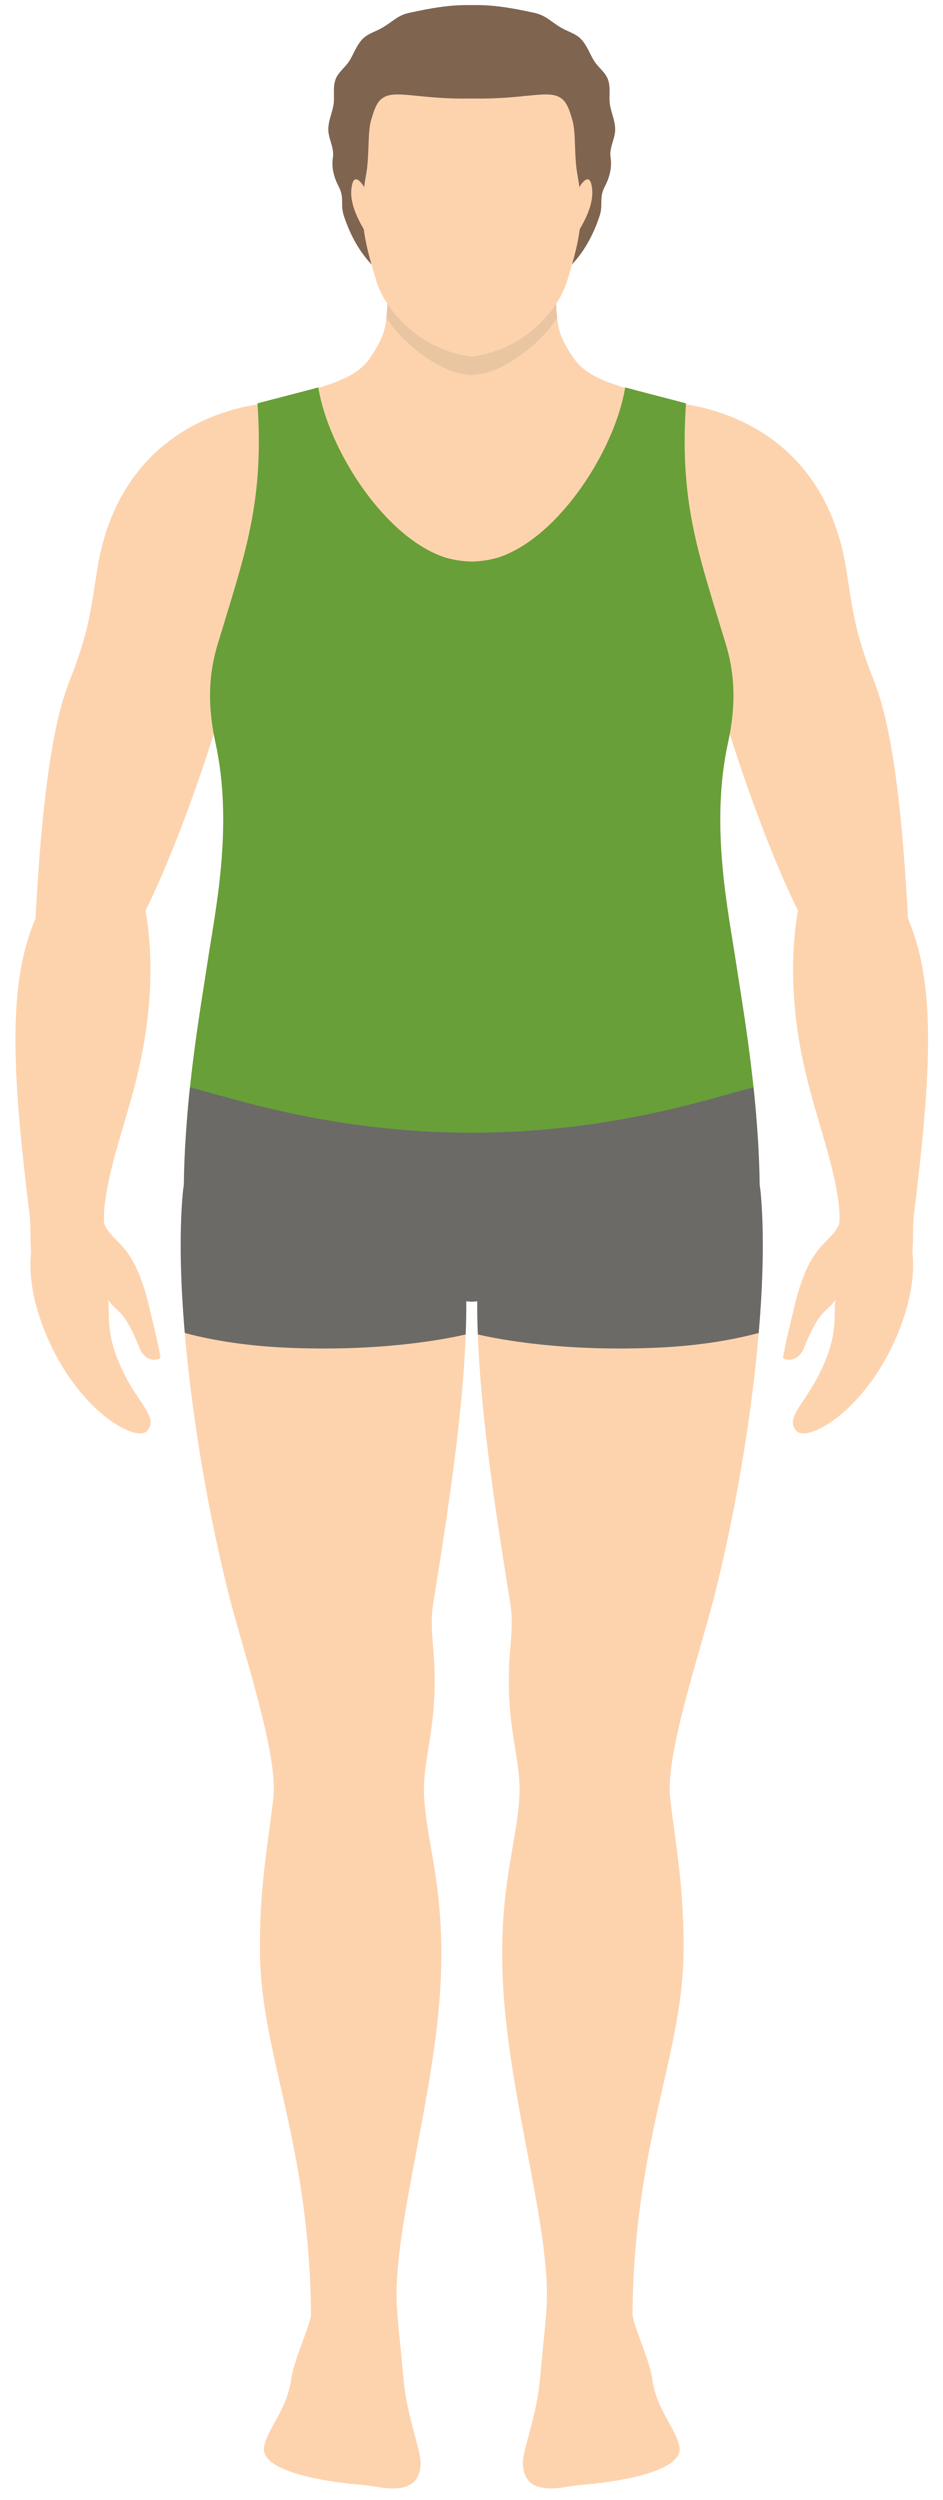 <svg width="57" height="151" viewBox="0 0 57 151" fill="none" xmlns="http://www.w3.org/2000/svg">
<path d="M44.506 58.252C44.04 55.116 42.896 49.904 44.01 44.841C44.782 41.331 43.663 38.737 43.663 38.227C43.663 29.316 45.766 26.04 45.766 26.04C44.657 25.82 43.584 25.214 40.534 24.228C38.184 23.469 35.685 23.127 34.691 21.655C33.688 20.171 33.67 19.773 33.579 17.589C33.503 15.749 29.843 15.213 28.782 15.112V15.087L28.58 15.086L28.565 15.086L28.515 15.086L28.466 15.086H28.451L28.249 15.087V15.112C27.188 15.213 23.528 15.749 23.452 17.589C23.361 19.773 23.343 20.171 22.34 21.655C21.346 23.127 18.846 23.469 16.497 24.228C13.447 25.214 12.374 25.82 11.265 26.04C11.265 26.04 13.368 29.316 13.368 38.227C13.368 38.737 12.249 41.331 13.021 44.841C14.135 49.904 12.991 55.116 12.525 58.252C12.175 60.606 11.108 66.464 11.109 72.107C11.11 73.138 17.416 70.139 20.672 71.517C22.996 72.501 25.122 78.224 28.249 78.606C28.252 78.607 28.255 78.607 28.258 78.607C28.322 78.615 28.387 78.616 28.451 78.619V78.627C28.473 78.627 28.494 78.624 28.515 78.623C28.537 78.624 28.558 78.627 28.58 78.627V78.619C28.644 78.616 28.709 78.615 28.773 78.607C28.776 78.607 28.779 78.607 28.782 78.607C31.91 78.225 34.035 72.501 36.359 71.517C39.615 70.139 45.921 73.138 45.922 72.107C45.923 66.464 44.856 60.606 44.506 58.252Z" fill="#FDD3AE"/>
<path d="M45.986 72.108C45.782 69.779 44.202 64.262 36.376 65.399C31.329 66.133 28.864 75.615 28.846 78.606C28.814 84.098 29.927 91.161 30.848 96.87C31.052 98.136 30.824 99.395 30.775 100.574C30.608 104.597 31.544 106.289 31.388 108.655C31.197 111.532 30.158 114.059 30.387 119.51C30.681 126.524 33.311 134.611 33.04 139.309C32.977 140.41 32.831 141.591 32.626 143.816C32.425 145.977 31.583 148.017 31.605 148.789C31.665 151.006 34.151 150.158 35.134 150.09C36.328 150.006 41.406 149.475 41.065 147.761C40.842 146.643 39.671 145.564 39.424 143.66C39.286 142.602 38.225 140.334 38.231 139.759C38.336 129.389 41.225 124.197 41.315 118.035C41.375 113.956 40.783 111.153 40.506 108.556C40.227 105.958 42.278 99.908 43.116 96.65C45.067 89.062 46.556 78.627 45.986 72.108Z" fill="#FDD3AE"/>
<path d="M52.339 59.941C51.776 60.017 50.795 59.501 48.84 56.134C46.759 52.551 43.187 42.677 42.24 37.004C41.952 35.28 40.801 32.688 40.655 32.132C39.654 28.304 40.996 25.17 41.004 24.361C44.044 24.706 49.887 26.636 51.145 34.334C51.532 36.709 51.606 38.044 52.845 41.171C54.194 44.572 54.629 51.111 54.852 54.881C54.909 55.84 55.145 59.56 52.339 59.941Z" fill="#FDD3AE"/>
<path d="M54.896 74.356C54.943 73.061 53.84 72.948 53.082 72.736C51.965 72.423 51.558 72.667 50.767 73.842C50.233 75.2 48.953 74.918 48.013 78.935C47.761 80.013 47.484 81.056 47.329 82.01C47.312 82.103 48.19 82.424 48.599 81.412C49.587 78.971 49.913 79.356 50.492 78.525C50.36 79.627 50.724 80.714 49.385 83.251C48.538 84.853 47.456 85.714 48.146 86.435C48.837 87.156 52.32 85.202 54.237 80.629C55.031 78.738 55.548 76.462 54.896 74.356Z" fill="#FDD3AE"/>
<path d="M50.71 74.112V74.11C50.951 75.646 51.77 75.69 52.442 75.728C53.114 75.764 54.964 76.88 55.13 75.732C55.234 75.013 55.144 74.161 55.253 73.276C56.522 62.971 56.618 57.596 53.734 53.378C53.106 52.459 51.624 50.891 50.197 51.387C48.094 52.117 47.939 57.283 47.936 58.417C47.92 64.764 50.134 68.506 50.685 72.624C50.774 73.287 50.751 73.751 50.71 74.112Z" fill="#FDD3AE"/>
<path d="M11.045 72.108C11.249 69.779 12.829 64.262 20.655 65.399C25.702 66.133 28.167 75.615 28.184 78.606C28.217 84.098 27.103 91.161 26.183 96.87C25.979 98.136 26.207 99.395 26.256 100.574C26.423 104.597 25.486 106.289 25.643 108.655C25.834 111.532 26.873 114.059 26.644 119.51C26.349 126.524 23.72 134.611 23.991 139.309C24.054 140.41 24.2 141.591 24.405 143.816C24.605 145.977 25.448 148.017 25.426 148.789C25.366 151.006 22.88 150.158 21.897 150.09C20.702 150.006 15.625 149.475 15.966 147.761C16.189 146.643 17.36 145.564 17.607 143.66C17.745 142.602 18.805 140.334 18.799 139.759C18.695 129.389 15.805 124.197 15.715 118.035C15.656 113.956 16.248 111.153 16.525 108.556C16.804 105.958 14.753 99.908 13.915 96.65C11.964 89.062 10.474 78.627 11.045 72.108Z" fill="#FDD3AE"/>
<path d="M4.692 59.941C5.255 60.017 6.235 59.501 8.19 56.134C10.271 52.551 13.844 42.677 14.791 37.004C15.079 35.28 16.23 32.688 16.376 32.132C17.377 28.304 16.035 25.17 16.026 24.361C12.987 24.706 7.144 26.636 5.886 34.334C5.498 36.709 5.425 38.044 4.186 41.171C2.837 44.572 2.402 51.111 2.178 54.881C2.122 55.84 1.886 59.56 4.692 59.941Z" fill="#FDD3AE"/>
<path d="M2.135 74.356C2.088 73.061 3.191 72.948 3.949 72.736C5.066 72.423 5.473 72.667 6.263 73.842C6.798 75.2 8.078 74.918 9.017 78.935C9.27 80.013 9.547 81.056 9.701 82.01C9.718 82.103 8.841 82.424 8.432 81.412C7.443 78.971 7.117 79.356 6.539 78.525C6.67 79.627 6.308 80.714 7.646 83.251C8.492 84.853 9.575 85.714 8.885 86.435C8.194 87.156 4.711 85.202 2.794 80.629C2.001 78.738 1.483 76.462 2.135 74.356Z" fill="#FDD3AE"/>
<path d="M6.321 74.112V74.11C6.079 75.646 5.26 75.69 4.588 75.728C3.916 75.764 2.067 76.88 1.9 75.732C1.796 75.013 1.886 74.161 1.777 73.276C0.509 62.971 0.412 57.596 3.296 53.378C3.924 52.459 5.406 50.891 6.834 51.387C8.936 52.117 9.092 57.283 9.095 58.417C9.11 64.764 6.896 68.506 6.345 72.624C6.257 73.287 6.279 73.751 6.321 74.112Z" fill="#FDD3AE"/>
<path d="M44.506 58.252C44.04 55.116 42.895 49.905 44.009 44.842C44.782 41.331 43.973 39.262 43.663 38.228C43.619 38.08 43.575 37.939 43.531 37.794C42.152 33.235 41.071 30.118 41.467 24.361C41.467 24.361 38.129 23.496 37.797 23.402C37.795 23.401 37.791 23.401 37.789 23.4C37.788 23.412 37.785 23.424 37.783 23.436C37.169 27.16 33.774 32.505 30.088 33.684C29.582 33.826 29.057 33.908 28.515 33.919C27.973 33.908 27.448 33.826 26.943 33.684C23.256 32.505 19.861 27.16 19.247 23.436C19.246 23.424 19.243 23.412 19.241 23.4C19.24 23.401 19.235 23.401 19.234 23.402C18.901 23.496 15.563 24.361 15.563 24.361C15.959 30.118 14.878 33.235 13.499 37.794C13.455 37.939 13.412 38.08 13.367 38.228C13.057 39.262 12.248 41.331 13.021 44.842C14.135 49.905 12.991 55.116 12.524 58.252C12.271 59.954 11.644 63.486 11.316 67.446C16.417 70.292 27.163 70.465 28.451 70.475C28.451 70.475 28.477 70.475 28.515 70.475C28.553 70.475 28.579 70.476 28.579 70.476C29.867 70.465 40.614 70.292 45.714 67.446C45.386 63.486 44.759 59.954 44.506 58.252Z" fill="#689F38"/>
<path d="M45.985 72.108C45.971 71.942 45.949 71.757 45.918 71.562C45.895 69.557 45.744 67.541 45.546 65.678C42.903 66.35 36.924 68.409 28.515 68.42C20.106 68.409 14.127 66.35 11.484 65.678C11.286 67.541 11.135 69.557 11.112 71.562C11.082 71.757 11.059 71.942 11.045 72.108C10.836 74.495 10.904 77.409 11.169 80.514C12.45 80.857 14.486 81.27 17.196 81.397C22.936 81.667 26.891 80.896 28.149 80.603C28.175 79.92 28.188 79.251 28.184 78.606C28.184 78.603 28.184 78.598 28.184 78.595C28.205 78.598 28.227 78.603 28.248 78.606C28.252 78.607 28.255 78.607 28.258 78.607C28.321 78.615 28.387 78.616 28.451 78.619V78.627C28.472 78.627 28.493 78.624 28.515 78.623C28.537 78.624 28.558 78.627 28.579 78.627V78.619C28.644 78.616 28.709 78.615 28.773 78.607C28.776 78.607 28.778 78.607 28.782 78.607C28.803 78.604 28.825 78.598 28.846 78.595C28.846 78.598 28.846 78.603 28.846 78.606C28.842 79.251 28.855 79.92 28.881 80.603C30.14 80.896 34.094 81.667 39.834 81.397C42.545 81.27 44.58 80.857 45.861 80.514C46.126 77.409 46.194 74.495 45.985 72.108Z" fill="#6B6A67"/>
<path d="M33.676 19.207C33.629 18.784 33.608 18.275 33.579 17.589C33.569 17.348 33.496 17.13 33.377 16.931C33.017 16.905 28.551 18.481 28.524 18.484C28.522 18.484 28.518 18.483 28.515 18.483C28.512 18.483 28.509 18.484 28.506 18.484C28.479 18.481 24.013 16.905 23.653 16.931C23.534 17.13 23.461 17.348 23.451 17.589C23.423 18.275 23.401 18.784 23.355 19.207C24.372 20.794 26.75 22.647 28.507 22.647H28.523C30.28 22.647 32.658 20.795 33.676 19.207Z" fill="#EAC5A2"/>
<path d="M36.879 6.38C36.778 5.826 36.937 5.335 36.748 4.796C36.604 4.389 36.166 4.068 35.939 3.719C35.656 3.282 35.564 2.928 35.246 2.507C34.894 2.044 34.439 1.968 33.961 1.698C33.297 1.322 33.023 0.932 32.282 0.772C31.011 0.498 29.852 0.276 28.515 0.308C27.177 0.276 26.018 0.498 24.747 0.772C24.007 0.932 23.733 1.322 23.068 1.698C22.59 1.968 22.136 2.044 21.784 2.507C21.465 2.928 21.374 3.282 21.09 3.719C20.863 4.068 20.425 4.389 20.282 4.796C20.092 5.335 20.251 5.826 20.151 6.38C20.055 6.9 19.797 7.417 19.851 7.959C19.904 8.494 20.211 8.953 20.12 9.534C20.03 10.11 20.183 10.715 20.467 11.26C20.85 11.992 20.538 12.323 20.802 13.095C21.111 14.002 21.543 14.886 22.17 15.647C22.874 16.502 23.841 17.204 24.987 17.477L28.515 17.638L32.042 17.477C33.189 17.204 34.155 16.502 34.859 15.647C35.486 14.886 35.919 14.002 36.227 13.095C36.491 12.323 36.179 11.992 36.562 11.26C36.847 10.715 36.999 10.11 36.909 9.534C36.818 8.953 37.125 8.494 37.178 7.959C37.232 7.417 36.974 6.9 36.879 6.38Z" fill="#7F6450"/>
<path d="M35.03 11.284C35.03 11.284 35.555 10.38 35.742 11.123C36.086 12.497 34.861 14.021 34.807 14.294C34.755 14.567 35.03 11.284 35.03 11.284Z" fill="#FDD3AE"/>
<path d="M22.001 11.284C22.001 11.284 21.476 10.38 21.29 11.123C20.945 12.497 22.169 14.021 22.223 14.294C22.276 14.567 22.001 11.284 22.001 11.284Z" fill="#FDD3AE"/>
<path d="M34.916 10.637C34.679 9.363 34.833 8.069 34.596 7.245C34.35 6.389 34.171 6.043 33.762 5.842C32.977 5.456 31.489 6.015 28.515 5.95C25.542 6.015 24.053 5.456 23.269 5.842C22.86 6.043 22.681 6.389 22.434 7.245C22.198 8.069 22.351 9.363 22.115 10.637C21.614 13.336 22.147 14.933 22.743 16.957C23.183 18.455 25.073 21.078 28.515 21.545C31.957 21.078 33.848 18.455 34.288 16.957C34.884 14.933 35.416 13.336 34.916 10.637Z" fill="#FDD3AE"/>
</svg>
